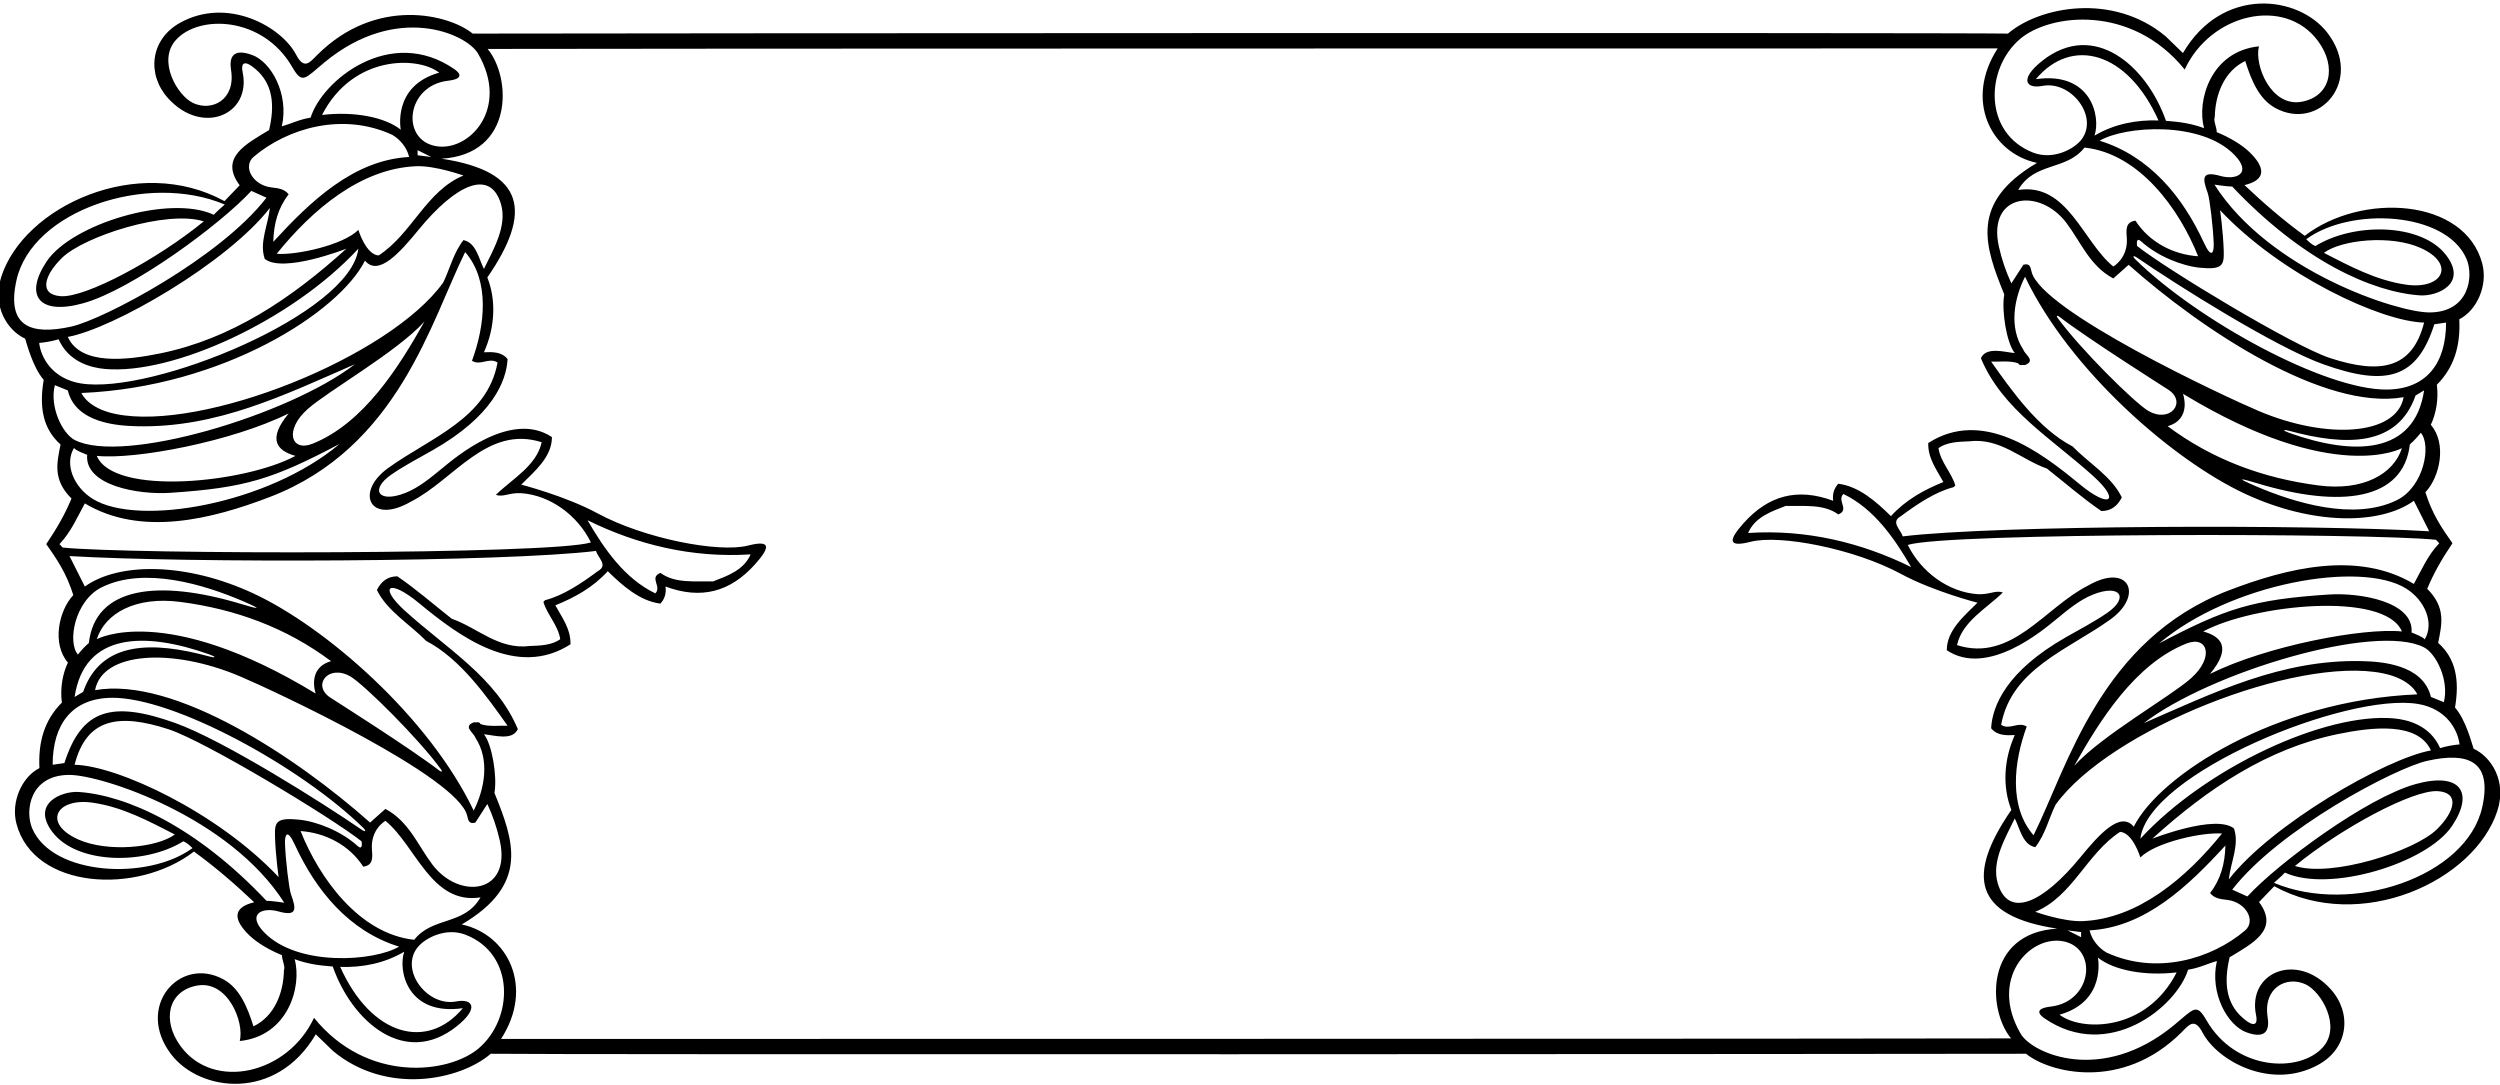 <?xml version="1.0" encoding="UTF-8"?>
<svg xmlns="http://www.w3.org/2000/svg" xmlns:xlink="http://www.w3.org/1999/xlink" width="516pt" height="224pt" viewBox="0 0 516 224" version="1.1">
<g id="surface1">
<path style=" stroke:none;fill-rule:nonzero;fill:rgb(0%,0%,0%);fill-opacity:1;" d="M 510.551 154.535 C 510.219 153.59 508.973 148.59 506.715 146.043 C 507.672 140.344 506.879 135.926 503.234 132.684 C 503.965 128.973 504.93 125.449 500.977 121.535 C 502.32 118.297 503.988 115.379 506.188 112.121 C 503.812 108.777 501.988 105.988 500.602 101.605 C 503.598 98.426 505.078 91.562 501.719 87.676 C 502.785 85.438 503.355 82.422 502.965 79.414 C 506.613 75.762 507.859 71.223 507.598 65.898 C 511.211 64.066 513.531 58.922 512.336 54.402 C 508.75 40.852 487.43 39.641 475.695 48.672 C 471.367 45.52 467.344 42.066 463.266 38.203 C 468.004 37.078 467.371 34.395 464.336 31.434 C 462.82 29.961 460.434 28.469 457.535 27.277 C 457.559 26.309 456.789 24.91 457.129 24.164 C 457.219 19.41 459.152 14.617 463.422 12.594 C 464.652 16.539 466.262 20.461 469.633 22.297 C 478.645 27.211 487.926 16.645 480.398 6.805 C 474.453 -0.969 458.703 -2.953 450.559 10.949 L 446.969 7.477 C 436.02 -1.625 420.883 1.395 414.438 6.934 C 403.113 6.715 123.02 6.863 97.559 6.934 C 92.777 3.012 77.695 -0.867 65.449 11.367 C 63.941 12.875 62.789 14.484 61.105 11.27 C 58.055 5.453 46.914 -0.73 37.152 4.711 C 31.016 8.129 30.242 15.34 34.68 20.262 C 41.715 28.066 51.945 23.723 50.074 14.859 C 49.715 13.164 50.285 12.109 52.844 14.348 C 56.387 17.441 56.723 21.805 55.539 26.852 C 50.719 29.754 45.219 32.57 49.473 38.242 L 46.328 41.512 C 28.539 31.738 4.957 42.547 0.262 57.129 C -1.711 63.262 1.598 68.258 5.184 69.895 C 5.516 70.84 6.762 75.84 9.02 78.387 C 8.062 84.086 8.855 88.504 12.5 91.746 C 11.773 95.457 10.805 98.98 14.758 102.895 C 13.414 106.133 11.746 109.051 9.543 112.309 C 11.922 115.652 13.742 118.438 15.133 122.824 C 12.137 126.004 10.656 132.867 14.016 136.754 C 12.949 138.992 12.375 142.008 12.77 145.016 C 9.117 148.668 7.875 153.207 8.137 158.531 C 4.527 160.359 2.203 165.508 3.398 170.027 C 6.984 183.578 28.305 184.789 40.035 175.758 C 44.367 178.91 48.391 182.363 52.469 186.227 C 47.73 187.352 48.363 190.031 51.402 192.992 C 52.91 194.469 55.301 195.961 58.199 197.152 C 58.176 198.121 58.945 199.52 58.605 200.266 C 58.52 205.016 56.582 209.812 52.312 211.836 C 51.078 207.891 49.473 203.969 46.102 202.133 C 37.09 197.219 27.809 207.781 35.336 217.625 C 41.281 225.398 57.027 227.383 65.176 213.48 L 68.766 216.949 C 79.715 226.055 94.852 223.035 101.297 217.496 C 111.723 217.695 395.531 217.559 418.176 217.496 C 422.957 221.418 438.039 225.297 450.285 213.059 C 451.789 211.555 452.945 209.945 454.629 213.156 C 457.68 218.977 468.816 225.156 478.582 219.719 C 484.719 216.301 485.492 209.09 481.055 204.168 C 474.02 196.363 463.789 200.707 465.66 209.57 C 466.02 211.266 465.449 212.32 462.887 210.082 C 459.348 206.984 459.012 202.621 460.195 197.578 C 465.012 194.672 470.516 191.859 466.262 186.188 L 469.406 182.918 C 487.191 192.691 510.777 181.883 515.473 167.301 C 517.445 161.168 514.137 156.172 510.551 154.535 Z M 507.648 153.648 C 506.699 153.715 504.926 153.992 503.641 154.406 C 501.562 149.723 497.039 148.543 494.09 148.277 C 479.984 147.016 455.383 158.371 441.77 173.105 C 443.355 159.637 484.398 142.863 499.078 145.297 C 504.883 146.262 507.281 150.555 507.648 153.648 Z M 461.086 170.992 C 457.301 167.961 444.234 173.105 444.234 173.105 C 455.715 162.699 468.035 154.5 482.547 151.512 C 489.57 150.066 499.055 148.949 501.742 154.891 C 492.402 156.57 468.785 170.203 460.031 181.508 C 460.383 178.031 462.273 174.336 461.086 170.992 Z M 420.078 188.199 C 427.777 185.031 430.68 176.184 437.59 171.695 C 440.23 171.871 441.77 176.977 441.77 176.977 C 444.973 173.773 454.801 171.703 458.621 172.047 C 451.242 181.191 441.258 189.656 429.828 190.121 C 425.898 190.281 420.078 188.199 420.078 188.199 Z M 429.539 192.379 L 429.539 193.434 L 426.723 192.027 Z M 454.75 130.336 C 465.105 124.738 492.262 121.961 495.758 130.336 C 487.754 129.52 467.805 133.309 456.156 139.094 C 460.602 133.711 458.562 131.395 454.75 130.336 Z M 452.195 140.027 C 447.949 143.785 433.797 151.805 428.129 158.059 C 433.367 148.727 440.629 137.09 451.227 132.844 C 455.633 131.078 457.156 135.633 452.195 140.027 Z M 491.84 138.973 C 497.73 140.176 498.926 143.316 498.926 143.316 C 469.742 144.527 445.695 160.004 440.406 170.641 C 437.668 167.281 433.219 172.266 429.383 176.953 C 421.609 186.449 414.516 189.656 412.336 182.32 C 410.988 177.781 413.953 172.836 415.852 168.926 C 416.91 170.992 417.438 174.336 420.078 174.863 C 422.145 172.227 422.848 169.012 424.258 166.109 C 435.328 150.695 473.914 135.312 491.84 138.973 Z M 504.41 144.93 L 501.742 143.848 C 500.102 137.031 491.281 136.555 487.586 136.457 C 470.918 136.02 456.715 143.059 442.473 149.258 C 456.121 138.754 490.383 128.477 500.324 133.621 C 502.855 134.93 505.543 140.461 504.41 144.93 Z M 500.461 131.973 C 500.055 131.414 498.535 130.895 497.746 130.539 C 498.273 124.18 487.109 122.285 480.691 122.707 C 464.98 123.734 459.383 125.566 445.641 132.801 C 460.391 120.363 487.199 115.668 496.562 121.438 C 500.523 123.883 502.473 128.617 500.461 131.973 Z M 503.457 112.121 C 501.039 114.672 499.805 117.664 498.223 120.523 C 486.602 113.566 471.922 117.289 460.012 121.859 C 433.547 132.02 426.777 158.156 419.727 172.402 C 414.57 166.484 415.637 157.246 418.316 149.961 C 416.559 148.859 414.797 150.754 413.035 149.609 C 415.145 138.023 426.93 134.09 435.613 127.832 C 442.562 122.824 439.402 116.004 430.945 120.879 C 422.059 125.363 415.238 136.762 403.93 133.152 C 404.984 128.27 410.09 125.539 413.391 122.285 C 411.805 121.758 410.715 122.777 408.152 122.637 C 402.082 122.195 396.492 118.016 393.766 112.473 C 401.797 109.922 489.203 109.984 502.797 111.414 Z M 380.477 101.957 C 386.855 105.035 391.035 111.152 394.469 117.047 C 384.305 112.031 372.91 109.215 360.809 110.008 C 362.219 106.711 365.648 105.562 368.555 104.422 C 372.383 104.508 376.43 103.98 379.422 106.18 C 381.84 105.211 379.07 103.363 380.477 101.957 Z M 501.391 109.656 C 476.922 108.211 411.922 108.371 392.711 110.711 C 392.355 109.305 390.113 107.766 392.355 106.531 C 395.789 103.98 399.484 101.516 403.227 100.547 L 403.578 100.195 C 402.785 97.512 400.539 95.398 400.102 92.496 C 401.816 91.266 404.105 91.176 406.395 91.09 C 412.859 90.297 417.172 94.871 422.496 96.719 C 426.457 99.844 429.625 102.66 433.719 105.477 C 435.742 105.477 437.062 104.422 437.941 102.66 C 435.828 98.305 431.211 95.664 427.777 92.145 C 420.691 88.449 415.238 80.66 410.969 74.633 C 412.332 74.719 414.887 74.367 416.559 74.984 C 416.82 75.602 417.523 75.246 417.965 75.336 C 420.254 74.457 417.965 73.223 417.613 72.168 C 414.621 67.637 415.676 61.652 417.965 57.121 C 427.258 76.531 448.531 94.996 463.383 101.922 C 477.289 108.398 491.227 108.402 498.223 103.363 C 499.277 105.477 500.336 107.59 501.391 109.656 Z M 420.203 16.34 C 427.551 7.535 439.105 10.547 445.516 24.863 C 441.078 24.707 436.453 25.547 432.309 27.992 C 433.637 24.012 431.59 14.699 420.203 16.34 Z M 458.98 51.785 C 458.859 47.742 458.223 43.391 458.223 43.391 C 470.883 56.836 491.523 66.398 500.336 66.578 C 497.926 76.082 491.363 77.328 480.879 73.887 C 473.352 71.414 447.305 55.68 441.109 50.785 C 440.934 49.773 441.113 49.074 441.926 49.816 C 445.293 52.883 450.355 54.895 454.094 55.262 C 458.719 55.711 459.066 54.758 458.98 51.785 Z M 440.758 45.547 C 438.703 45.816 438.84 47.402 438.969 49.035 C 439.297 53.285 436.184 55.008 436.184 55.008 C 429.891 49.902 426.723 37.629 416.559 39.211 C 419.902 33.359 426.457 35.297 430.242 30.457 C 441.637 31.688 449.867 43.262 453.695 52.895 C 448.547 52.543 443.617 49.992 440.758 45.547 Z M 426.5 46 C 429.477 49.934 431.316 54.879 436.184 57.473 L 439.352 54.656 C 454.441 68.074 479.734 84.871 496.109 81.98 C 494.648 89.922 480.207 90.777 466.172 84.82 C 459.078 81.809 421.129 64.102 419.305 56.039 C 419.105 55.156 418.93 54.238 417.613 54.656 L 415.148 58.484 C 414.027 56.086 413.172 53.574 412.578 50.938 C 410.109 39.953 420.926 38.629 426.5 46 Z M 450.57 81.277 C 481.82 100.281 495.758 92.496 495.758 92.496 C 494.047 97.855 487.762 101.387 478.574 100.199 C 467.109 98.719 456.629 94.855 447.402 87.965 C 452.473 86.523 450.57 81.277 450.57 81.277 Z M 443.422 84.812 C 440.68 83.238 429.312 72 424.66 65.566 C 424.387 65.18 424.594 65.027 425.004 65.344 C 431.094 70.02 446.633 79.84 447.527 80.426 C 451.434 82.977 447.961 87.422 443.422 84.812 Z M 472.551 89.367 C 471.062 88.84 471.102 88.547 472.602 88.953 C 484.09 92.051 494.855 92.285 498.574 81.629 L 500.336 80.57 C 498.34 93.965 485.746 94.055 472.551 89.367 Z M 494.684 103.246 C 485.91 107.539 473.605 103.781 465.609 100.355 C 460.812 98.301 462.969 98.867 465.879 99.746 C 483.191 104.973 496.078 103.281 497.395 91.723 C 498.281 90.953 499.035 90.098 499.652 89.328 C 501.863 91.855 500.332 100.48 494.684 103.246 Z M 492.703 80.406 C 479.934 80.562 453.668 66.18 440.781 53.578 C 440.078 52.891 440.215 52.574 441.219 53.266 C 449.121 58.703 469.625 71.652 479.562 75.199 C 492.719 79.898 498.895 78.031 502.445 66.934 L 504.867 66.578 C 504.867 75.016 500.809 80.305 492.703 80.406 Z M 499.461 60.965 C 502.93 61.211 509.457 58.617 504.859 52.637 C 499.77 46.012 485.816 45.879 477.895 50.785 C 477.191 50.52 476.535 49.902 476.008 49.375 C 485.199 42.629 504.867 43.664 509.074 53.41 C 510.645 57.047 509.605 64.465 501.453 64.488 C 494.828 64.508 468.391 55.902 457.066 38.109 C 457.066 38.109 459.68 38.508 460.734 38.508 C 475.203 53.832 489.57 60.27 499.461 60.965 Z M 479.652 52.191 C 483.273 49.477 493.508 48.422 499.625 51.18 C 506.953 54.488 504.176 59.793 496.723 58.77 C 490.473 57.91 484.871 54.867 479.652 52.191 Z M 461.23 32.012 C 464.844 35.762 461.613 37.258 458.254 36.305 C 454.355 35.203 454.574 36.828 455.676 39.844 C 456.094 40.98 456.797 47.004 456.91 50.285 C 456.973 52.004 456.516 53.633 454.875 50.07 C 450.539 40.656 443.727 32.242 433.363 29.047 C 438.477 26.004 454.324 24.84 461.23 32.012 Z M 416.941 8.043 C 423.09 2.816 439.918 0.758 450.922 14.352 C 456.301 2.754 471.605 -0.785 478.43 8.461 C 482.414 13.859 481.027 19.945 475.02 21.008 C 468.742 22.117 465.254 13.48 466.246 9.562 C 456.262 10.594 453.379 20.805 454.914 26.453 C 452.316 25.5 450.121 25.176 447.055 24.934 C 443.062 13.547 432.188 4.082 421.488 12.578 C 416.77 16.328 418.121 18.391 421.566 17.73 C 427.469 16.602 433.145 24.008 429.688 28.707 C 428.129 30.82 423.723 33.074 419.664 31.508 C 409.348 27.523 409.734 14.172 416.941 8.043 Z M 52.074 11.359 C 47.809 9.797 47.32 12.113 47.691 14.465 C 48.668 20.633 43.711 23.074 39.852 21.258 C 36.609 19.73 32.441 12.586 36.285 8.273 C 41.066 2.918 54.273 3.375 60.309 13.824 C 62.426 17.484 62.863 16.258 67.059 12.805 C 81.926 0.57 96.27 6.941 98.668 11.062 C 105.297 22.465 96.77 31.398 89.957 30.16 C 82.633 28.828 83.844 17.664 92.469 16.664 C 95.77 16.285 94.996 15.109 93.781 14.27 C 80.566 5.16 66.477 16.609 64.109 24.285 C 61.777 24.641 60.105 25.539 58.168 26.066 C 59.691 19.398 55.945 12.777 52.074 11.359 Z M 60.984 94.094 C 50.629 99.691 23.473 102.469 19.977 94.094 C 27.98 94.91 47.93 91.117 59.578 85.336 C 55.133 90.719 57.172 93.031 60.984 94.094 Z M 63.535 84.402 C 67.785 80.645 81.938 72.621 87.605 66.371 C 82.363 75.699 75.105 87.34 64.508 91.586 C 60.102 93.352 58.574 88.797 63.535 84.402 Z M 23.895 85.453 C 18.004 84.254 16.809 81.113 16.809 81.113 C 45.992 79.902 70.039 64.426 75.328 53.789 C 78.066 57.148 82.516 52.164 86.352 47.477 C 94.125 37.98 101.219 34.77 103.398 42.109 C 104.746 46.648 101.781 51.594 99.883 55.504 C 98.824 53.438 98.297 50.094 95.656 49.562 C 93.59 52.203 92.887 55.414 91.477 58.32 C 80.406 73.734 41.82 89.113 23.895 85.453 Z M 78.145 52.73 C 75.504 52.555 73.965 47.453 73.965 47.453 C 70.762 50.656 60.934 52.727 57.113 52.379 C 64.492 43.234 74.477 34.773 85.906 34.309 C 89.832 34.145 95.656 36.23 95.656 36.23 C 87.957 39.398 85.051 48.242 78.145 52.73 Z M 54.648 53.438 C 58.434 56.469 71.5 51.324 71.5 51.324 C 60.02 61.73 47.699 69.93 33.184 72.918 C 26.16 74.363 16.68 75.477 13.992 69.539 C 23.332 67.859 46.949 54.227 55.703 42.922 C 55.352 46.395 53.461 50.094 54.648 53.438 Z M 86.195 32.051 L 86.195 30.996 L 89.012 32.402 Z M 82.719 26.77 C 79.465 24.176 73.102 22.938 66.473 23.727 C 72.77 11.363 86.215 11.539 90.648 14.996 C 80.906 17.738 82.719 26.77 82.719 26.77 Z M 52.359 32.363 C 59.293 26.484 70.656 23.082 80.961 27.828 C 82.633 28.797 84.039 30.555 84.438 32.402 C 72.996 33.02 64.109 41.512 56.406 49.914 C 56.496 46.219 57.375 42.922 59.578 40.105 C 58.664 38.945 57.328 38.844 56.012 38.684 C 52.125 38.219 50.039 34.336 52.359 32.363 Z M 3.395 57.863 C 6.594 43.379 30.5 35.488 46.391 42.215 C 45.715 42.848 44.746 43.625 44.133 44.328 C 34.984 40.086 14.781 46.238 9.629 53.961 C 5.004 60.891 7.891 65.168 17.176 62.59 C 27.285 59.781 45.566 46.27 51.875 39.398 L 55 40.809 C 45.395 53.258 21.32 65.941 14.727 67.402 C 6.465 69.234 1.266 67.5 3.395 57.863 Z M 42.062 45.691 C 32.566 53.473 17.672 61.508 12.523 61.133 C 7.996 60.805 9.074 56.883 12.766 53.254 C 17.332 48.762 34.441 43.273 42.062 45.691 Z M 8.086 70.781 C 9.035 70.715 10.809 70.438 12.094 70.023 C 14.172 74.703 18.695 75.887 21.645 76.152 C 35.746 77.414 60.352 66.059 73.965 51.324 C 72.383 64.793 31.336 81.562 16.656 79.133 C 10.852 78.168 8.449 73.875 8.086 70.781 Z M 11.32 79.5 L 13.992 80.578 C 15.633 87.398 24.453 87.871 28.148 87.973 C 44.816 88.41 59.02 81.371 73.262 75.172 C 59.613 85.676 25.352 95.953 15.41 90.809 C 12.875 89.496 10.191 83.969 11.32 79.5 Z M 15.273 92.457 C 15.676 93.012 17.195 93.535 17.988 93.887 C 17.461 100.246 28.625 102.145 35.043 101.723 C 50.754 100.695 56.352 98.859 70.094 91.629 C 55.344 104.062 28.535 108.762 19.172 102.988 C 15.211 100.547 13.262 95.812 15.273 92.457 Z M 12.277 112.309 C 14.695 109.758 15.926 106.766 17.512 103.902 C 29.133 110.863 43.812 107.141 55.723 102.566 C 82.191 92.406 88.957 66.273 96.008 52.027 C 101.16 57.945 100.098 67.18 97.418 74.469 C 99.176 75.566 100.938 73.676 102.695 74.82 C 100.59 86.406 88.805 90.34 80.121 96.598 C 73.172 101.605 76.332 108.426 84.789 103.551 C 93.676 99.062 100.496 87.668 111.805 91.277 C 110.75 96.16 105.645 98.887 102.344 102.145 C 103.93 102.672 105.02 101.652 107.582 101.793 C 113.652 102.23 119.242 106.41 121.969 111.957 C 113.938 114.508 26.531 114.445 12.938 113.012 Z M 135.258 122.473 C 128.879 119.395 124.695 113.277 121.266 107.379 C 131.43 112.395 142.824 115.211 154.926 114.422 C 153.516 117.719 150.086 118.863 147.18 120.008 C 143.352 119.922 139.305 120.449 136.312 118.246 C 133.895 119.215 136.664 121.062 135.258 122.473 Z M 14.344 114.773 C 38.812 116.219 103.812 116.055 123.023 113.715 C 123.379 115.125 125.621 116.664 123.379 117.895 C 119.945 120.449 116.25 122.91 112.508 123.879 L 112.156 124.23 C 112.949 126.918 115.191 129.027 115.633 131.934 C 113.918 133.164 111.629 133.254 109.34 133.34 C 102.871 134.133 98.559 129.555 93.238 127.707 C 89.277 124.586 86.109 121.77 82.016 118.953 C 79.992 118.953 78.672 120.008 77.793 121.77 C 79.906 126.125 84.523 128.766 87.957 132.285 C 95.039 135.98 100.496 143.77 104.766 149.797 C 103.402 149.711 100.848 150.062 99.176 149.445 C 98.914 148.828 98.207 149.18 97.77 149.094 C 95.48 149.973 97.77 151.203 98.121 152.262 C 101.113 156.793 100.059 162.777 97.77 167.309 C 88.477 147.898 67.203 129.43 52.352 122.508 C 38.445 116.031 24.512 116.027 17.512 121.062 C 16.457 118.953 15.398 116.84 14.344 114.773 Z M 95.531 208.09 C 88.184 216.895 76.629 213.883 70.219 199.566 C 74.656 199.723 79.277 198.883 83.426 196.438 C 82.098 200.414 84.145 209.73 95.531 208.09 Z M 56.758 172.645 C 56.875 176.688 57.512 181.039 57.512 181.039 C 44.852 167.594 24.211 158.027 15.398 157.848 C 17.809 148.344 24.371 147.102 34.855 150.543 C 42.383 153.016 68.43 168.746 74.625 173.645 C 74.797 174.656 74.621 175.352 73.809 174.613 C 70.441 171.547 65.379 169.531 61.641 169.168 C 57.016 168.719 56.668 169.672 56.758 172.645 Z M 74.977 178.883 C 77.031 178.609 76.895 177.027 76.766 175.395 C 76.438 171.145 79.551 169.422 79.551 169.422 C 85.844 174.523 89.012 186.801 99.176 185.219 C 95.832 191.07 89.277 189.133 85.492 193.973 C 74.098 192.742 65.867 181.168 62.039 171.531 C 67.188 171.887 72.117 174.438 74.977 178.883 Z M 89.234 178.43 C 86.258 174.496 84.418 169.551 79.551 166.957 L 76.383 169.773 C 61.289 156.355 36 139.559 19.625 142.449 C 21.086 134.508 35.527 133.652 49.562 139.609 C 56.656 142.621 94.605 160.328 96.43 168.391 C 96.629 169.27 96.805 170.191 98.121 169.773 L 100.586 165.945 C 101.707 168.344 102.562 170.855 103.156 173.492 C 105.625 184.477 94.809 185.801 89.234 178.43 Z M 65.164 143.152 C 33.91 124.148 19.977 131.934 19.977 131.934 C 21.688 126.574 27.973 123.043 37.16 124.23 C 48.625 125.711 59.105 129.574 68.332 136.465 C 63.262 137.906 65.164 143.152 65.164 143.152 Z M 72.312 139.617 C 75.055 141.191 86.422 152.43 91.07 158.863 C 91.348 159.246 91.141 159.402 90.73 159.086 C 84.641 154.406 69.102 144.59 68.207 144.004 C 64.297 141.453 67.773 137.008 72.312 139.617 Z M 43.184 135.062 C 44.672 135.59 44.633 135.879 43.133 135.477 C 31.645 132.379 20.879 132.145 17.16 142.801 L 15.398 143.855 C 17.395 130.465 29.988 130.371 43.184 135.062 Z M 21.051 121.184 C 29.824 116.887 42.129 120.648 50.125 124.074 C 54.922 126.129 52.766 125.559 49.855 124.684 C 32.543 119.457 19.656 121.148 18.34 132.707 C 17.453 133.473 16.695 134.332 16.082 135.102 C 13.871 132.574 15.402 123.949 21.051 121.184 Z M 23.031 144.023 C 35.801 143.863 62.066 158.246 74.953 170.848 C 75.656 171.539 75.52 171.855 74.516 171.164 C 66.609 165.727 46.109 152.777 36.168 149.227 C 23.016 144.531 16.84 146.398 13.289 157.496 L 10.867 157.848 C 10.867 149.414 14.926 144.125 23.031 144.023 Z M 16.277 163.465 C 12.805 163.219 6.277 165.809 10.871 171.793 C 15.965 178.418 29.918 178.551 37.84 173.645 C 38.543 173.91 39.199 174.523 39.727 175.051 C 30.535 181.797 10.867 180.766 6.66 171.016 C 5.09 167.383 6.129 159.965 14.281 159.941 C 20.906 159.922 47.344 168.527 58.668 186.32 C 58.668 186.32 56.055 185.922 55 185.922 C 40.531 170.594 26.164 164.16 16.277 163.465 Z M 36.082 172.238 C 32.461 174.953 22.227 176.008 16.109 173.246 C 8.781 169.941 11.559 164.637 19.012 165.66 C 25.262 166.516 30.863 169.562 36.082 172.238 Z M 54.504 192.418 C 50.891 188.668 54.121 187.172 57.48 188.121 C 61.375 189.227 61.16 187.602 60.059 184.586 C 59.641 183.445 58.938 177.426 58.824 174.141 C 58.762 172.426 59.219 170.797 60.855 174.359 C 65.195 183.773 72.008 192.188 82.367 195.383 C 77.258 198.426 61.41 199.59 54.504 192.418 Z M 98.793 216.387 C 92.645 221.613 75.816 223.668 64.812 210.078 C 59.43 221.676 44.129 225.215 37.305 215.969 C 33.32 210.57 34.707 204.48 40.715 203.418 C 46.992 202.312 50.477 210.949 49.488 214.867 C 59.473 213.836 62.355 203.625 60.82 197.977 C 63.418 198.93 65.609 199.254 68.68 199.492 C 72.672 210.879 83.547 220.348 94.242 211.848 C 98.965 208.102 97.613 206.039 94.164 206.699 C 88.266 207.828 82.59 200.418 86.047 195.723 C 87.602 193.609 92.012 191.355 96.066 192.922 C 106.387 196.906 106 210.258 98.793 216.387 Z M 103.414 214.438 C 110.324 203.781 104.852 192.859 95.305 190.805 C 109.32 182.559 106.09 173.605 102.055 163.66 C 102.66 160.281 101.555 153.582 99.883 151.555 C 101.992 151.734 105.734 152.965 106.879 150.5 C 102.473 139.887 92.195 133.879 83.598 126.082 C 78.066 121.066 80.176 119.266 86.516 124.508 C 94.887 131.43 106.641 140.113 117.746 132.988 C 117.832 129.82 115.984 127.445 114.621 124.938 C 118.535 123.352 122.32 121.328 125.445 117.895 C 128.465 120.859 132.047 124.055 136.312 124.586 C 137.191 123.617 137.547 122.473 137.367 121.062 C 144.738 123.812 150.746 122.16 155.844 116.465 C 158.898 113.051 159.281 111.355 154.395 112.605 C 148.34 114.156 132.922 111.145 123.363 105.969 C 116.699 102.363 107.582 100.031 107.582 100.031 C 110.309 97.305 113.918 94.355 113.918 90.219 C 105.477 84.555 93.875 94.527 91.402 96.547 C 88.957 98.539 86.527 100.609 83.715 101.723 C 78.016 103.973 76.34 101.039 80.723 97.992 C 83.449 96.098 86.422 94.562 89.297 92.926 C 101.613 85.918 104.512 78.734 104.766 74.117 C 103.578 72.621 101.73 72.621 99.883 72.707 C 102.191 67.594 102.434 61.93 100.586 57.266 C 109.887 43.789 108.492 35.383 91.125 32.754 C 106.059 31.879 105.621 16.125 100.652 10.098 C 109.41 10.012 410.297 9.992 412.32 9.992 C 405.41 20.648 410.883 31.57 420.43 33.625 C 406.414 41.867 409.645 50.824 413.68 60.77 C 413.074 64.148 414.18 70.848 415.852 72.871 C 413.742 72.695 410 71.465 408.855 73.93 C 413.262 84.539 423.539 90.551 432.137 98.344 C 437.668 103.363 435.555 105.16 429.219 99.922 C 420.848 92.996 409.094 84.316 397.988 91.441 C 397.902 94.609 399.75 96.984 401.113 99.492 C 397.195 101.078 393.414 103.102 390.289 106.531 C 387.27 103.566 383.688 100.371 379.422 99.844 C 378.539 100.812 378.188 101.957 378.363 103.363 C 370.992 100.617 364.984 102.27 359.891 107.965 C 356.84 111.379 356.453 113.074 361.34 111.824 C 367.395 110.27 382.812 113.285 392.371 118.461 C 399.031 122.066 408.152 124.398 408.152 124.398 C 405.426 127.125 401.816 130.074 401.816 134.207 C 410.258 139.871 421.859 129.902 424.332 127.883 C 426.777 125.887 429.211 123.816 432.02 122.707 C 437.719 120.457 439.395 123.391 435.012 126.438 C 432.285 128.332 429.312 129.867 426.438 131.504 C 414.117 138.512 411.223 145.695 410.969 150.312 C 412.156 151.809 414.004 151.809 415.852 151.719 C 413.543 156.836 413.301 162.5 415.148 167.164 C 405.848 180.641 407.242 189.047 424.609 191.672 C 409.676 192.547 410.109 208.305 415.078 214.328 C 406.324 214.418 105.438 214.438 103.414 214.438 Z M 463.66 213.07 C 467.922 214.633 468.414 212.316 468.043 209.965 C 467.066 203.793 472.023 201.355 475.883 203.172 C 479.125 204.699 483.293 211.844 479.445 216.152 C 474.668 221.512 461.465 221.055 455.426 210.605 C 453.309 206.945 452.871 208.168 448.676 211.625 C 433.809 223.859 419.465 217.488 417.066 213.363 C 410.438 201.965 418.965 193.031 425.773 194.27 C 433.102 195.602 431.891 206.766 423.266 207.762 C 419.965 208.145 420.734 209.32 421.953 210.16 C 435.168 219.27 449.258 207.82 451.625 200.145 C 453.957 199.789 455.629 198.891 457.566 198.359 C 456.039 205.031 459.789 211.652 463.66 213.07 Z M 433.012 197.656 C 436.27 200.254 442.633 201.492 449.262 200.703 C 442.965 213.062 429.52 212.887 425.086 209.434 C 434.828 206.688 433.012 197.656 433.012 197.656 Z M 463.371 192.062 C 456.438 197.945 445.078 201.344 434.773 196.602 C 433.102 195.633 431.691 193.871 431.297 192.027 C 442.738 191.41 451.625 182.918 459.324 174.512 C 459.238 178.211 458.359 181.508 456.156 184.324 C 457.07 185.48 458.406 185.586 459.723 185.742 C 463.605 186.211 465.691 190.094 463.371 192.062 Z M 512.34 166.566 C 509.141 181.051 485.23 188.941 469.344 182.215 C 470.02 181.582 470.984 180.805 471.602 180.102 C 480.75 184.344 500.953 178.191 506.105 170.469 C 510.73 163.539 507.844 159.262 498.559 161.84 C 488.449 164.648 470.168 178.156 463.859 185.031 L 460.734 183.621 C 470.34 171.172 494.414 158.484 501.008 157.027 C 509.27 155.195 514.469 156.93 512.34 166.566 Z M 473.672 178.738 C 483.164 170.957 498.062 162.922 503.211 163.297 C 507.734 163.625 506.66 167.547 502.969 171.176 C 498.402 175.668 481.289 181.156 473.672 178.738 "/>
</g>
</svg>
